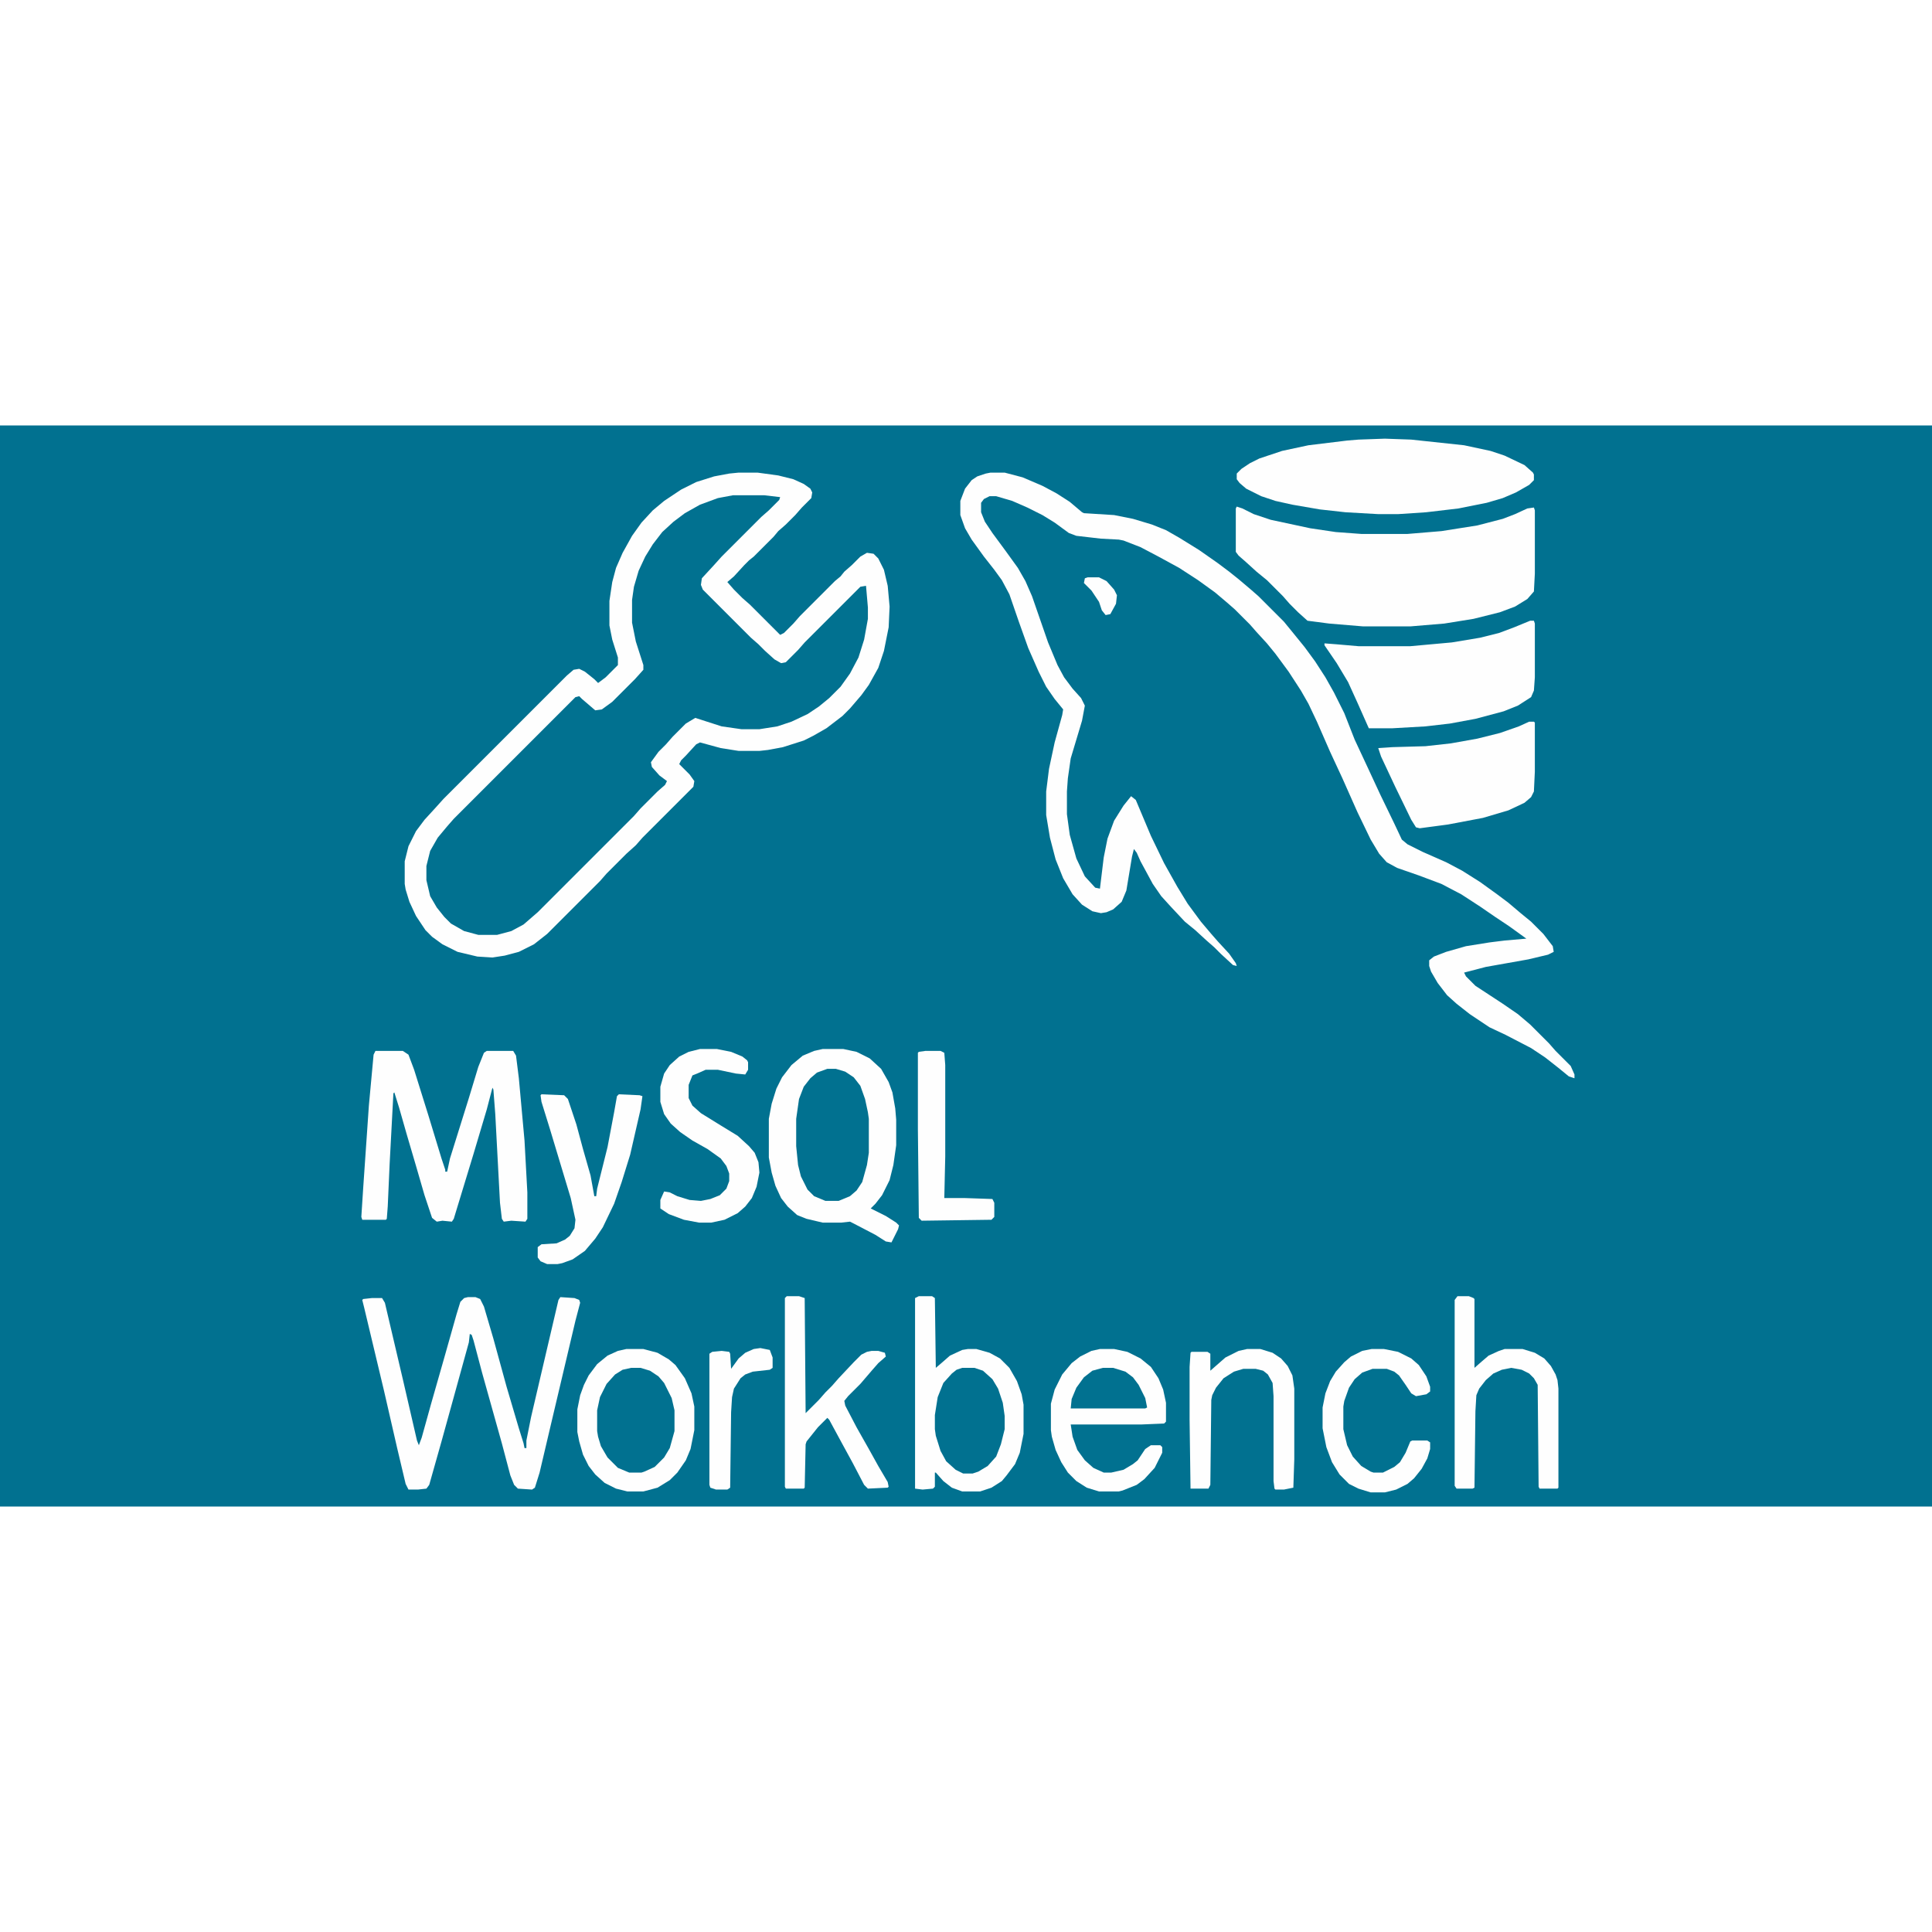 <?xml version="1.0" encoding="UTF-8"?>
<svg version="1.1" viewBox="0 0 2048 1146" width="1280" height="1280" xmlns="http://www.w3.org/2000/svg">
<path transform="translate(0)" d="m0 0h2048v1146h-2048z" fill="#017190"/>
<path transform="translate(777,74)" d="m0 0h33l17 2-3 5-15 15-8 7-43 43-7 8-8 10 1 7 3 5 55 55 8 7 8 8 7 5 6 1 8-7 13-13 7-8 53-53 6-1 2 23v12l-4 22-7 21-9 17-11 14-13 13-15 11-17 9-16 6-14 3-9 1h-19l-21-3-28-9-10 6-20 20-7 8-9 11-1 5 7 9 8 7 2 1-2 4-17 16-15 15-7 8-100 100-14 11-13 6-12 3h-20l-15-4-11-6-10-9-9-11-7-14-3-14v-15l4-16 6-11 11-14 7-7 7-8 124-124 4 1 13 12 3 2 7-1 13-10 29-29 2-3-1-9-8-24-3-17v-24l3-18 6-18 9-17 10-14 12-13 13-10 17-10 15-6 15-4z" fill="#017190"/>
<path transform="translate(1050,50)" d="m0 0h15l19 5 21 9 15 8 14 9 13 11 2 1 32 2 20 4 20 6 15 6 14 8 21 13 20 14 12 9 10 8 13 11 8 7 27 27 9 11 13 16 11 15 11 17 9 16 11 22 11 28 14 30 13 28 15 31 8 17 6 5 16 8 25 11 17 9 19 12 18 13 12 9 13 11 11 9 13 13 10 13 1 6-6 3-21 5-45 8-23 6 2 4 10 10 29 19 16 11 13 11 20 20 7 8 16 16 4 9v4l-6-2-11-9-14-11-15-10-27-14-17-8-21-14-14-11-10-9-10-13-7-12-2-6v-6l5-4 13-5 21-6 25-4 16-2 23-2-18-13-15-10-16-11-20-13-21-11-24-9-23-8-11-6-8-9-9-15-14-29-16-36-13-28-14-32-9-19-8-14-13-20-14-19-9-11-11-12-7-8-16-16-8-7-13-11-18-13-20-13-22-12-19-10-18-7-5-1-19-1-26-3-8-3-15-11-13-8-16-8-16-7-17-5h-7l-6 3-3 4v10l4 10 8 12 14 19 13 18 8 14 7 16 17 49 10 24 7 13 9 12 9 10 4 8-3 16-12 40-3 21-1 14v24l3 22 7 25 9 19 11 12 5 1 4-33 4-20 7-19 10-16 8-10 5 4 16 38 14 29 14 25 11 18 14 19 11 13 7 8 12 13 7 10 1 3-4-1-13-12-7-7-8-7-12-11-11-9-15-16-10-11-9-13-13-24-4-9-3-4-2 8-6 36-5 12-9 8-7 3-6 1-9-2-11-7-10-11-10-17-8-20-6-23-4-24v-25l3-24 6-28 8-29 1-6-9-11-9-13-8-16-11-25-10-28-10-29-8-15-8-11-11-14-13-18-7-12-5-14v-15l5-13 7-9 6-4 9-3z" fill="#FEFEFE"/>
<path transform="translate(783,50)" d="m0 0h20l22 3 16 4 11 5 7 5 2 4-1 6-10 10-7 8-10 10-8 7-5 6-21 21-5 4-5 5-11 12-7 6 7 8 9 9 8 7 32 32 4-2 10-10 7-8 37-37 6-5 4-5 8-7 9-9 7-4 7 1 5 5 6 12 4 17 2 22-1 22-5 25-6 18-10 18-8 11-12 14-8 8-17 13-14 8-10 5-22 7-16 3-9 1h-22l-19-3-22-6-4 2-11 12-5 5-2 4 11 11 5 7-1 6-54 54-7 8-10 9-21 21-7 8-56 56-14 11-16 8-15 4-13 2-16-1-21-5-16-8-11-8-7-7-10-15-7-15-4-13-1-6v-24l4-16 8-16 9-12 11-12 9-10 131-131 7-6 6-1 6 3 10 8 4 4 8-6 13-13v-8l-6-19-3-15v-26l3-20 4-15 7-16 10-18 10-14 12-13 12-10 18-12 16-8 19-6 16-3zm-6 24-16 3-19 7-16 9-12 9-12 11-10 13-8 13-7 15-5 17-2 14v24l4 20 8 25v5l-9 10-24 24-11 8-7 1-14-12-3-3-4 1-129 129-7 8-10 12-8 14-4 16v15l4 17 7 12 8 10 7 7 14 8 15 4h20l15-4 13-7 15-13 102-102 7-8 18-18 8-7 2-4-8-6-8-9-1-5 8-11 8-8 7-8 14-14 10-6 28 9 21 3h19l19-3 15-5 17-8 12-8 11-9 12-12 10-14 9-17 6-19 4-22v-12l-2-23-6 1-59 59-7 8-13 13-5 1-7-4-10-9-7-7-8-7-51-51-2-5 1-7 12-13 9-10 42-42 8-7 11-11 1-3-17-2z" fill="#FEFEFE"/>
<path transform="translate(1311,86)" d="m0 0 6 2 12 6 18 6 42 9 27 4 27 2h49l36-3 38-6 27-7 13-5 13-6 7-1 1 3v67l-1 19-7 8-13 8-16 6-28 7-31 5-36 3h-50l-36-3-23-3-10-9-9-9-7-8-17-17-11-9-11-10-8-7-3-4v-46z" fill="#FEFEFE"/>
<path transform="translate(872,661)" d="m0 0h22l14 3 14 7 12 11 8 14 4 11 3 17 1 12v27l-3 21-4 16-8 16-7 9-5 5 16 8 11 7 3 3-1 4-7 14-6-1-11-7-23-12-4-2-9 1h-20l-17-4-10-4-10-9-7-9-6-13-4-14-3-16v-41l3-16 5-16 6-12 10-13 12-10 12-5z" fill="#FEFEFE"/>
<path transform="translate(1468,14)" d="m0 0 28 1 56 6 28 6 15 5 21 10 9 8 1 2v6l-5 5-14 8-14 6-17 5-30 6-34 4-30 2h-21l-35-2-27-3-29-5-18-4-15-5-16-8-7-6-3-4v-6l5-5 9-6 10-5 24-8 28-6 41-5 12-1z" fill="#FEFEFE"/>
<path transform="translate(398,663)" d="m0 0h29l6 4 6 16 15 48 14 46 4 12v2h2l3-14 20-64 10-33 6-15 3-2h28l3 5 3 24 6 66 3 55v28l-2 3-15-1-8 1-2-3-2-17-5-94-2-26-1-2-6 23-14 47-21 69-2 3-10-1-6 1-5-4-8-24-9-31-10-34-8-28-5-16-1 1-4 75-2 45-1 13-1 1h-25l-1-3 2-31 6-87 5-54z" fill="#FEFEFE"/>
<path transform="translate(1622,207)" d="m0 0h4l1 3v57l-1 14-3 7-14 9-15 6-30 8-27 5-26 3-35 2h-25l-12-27-10-22-12-20-13-19v-2l13 1 23 2h55l44-4 30-5 20-5 16-6z" fill="#FEFEFE"/>
<path transform="translate(974,923)" d="m0 0h14l3 2 1 74 7-6 8-7 13-6 6-1h9l14 4 11 6 10 10 8 14 5 14 2 11v31l-4 20-5 12-9 12-5 6-11 7-12 4h-19l-11-4-9-7-8-9h-1v15l-2 2-11 1-8-1v-202z" fill="#FEFEFE"/>
<path transform="translate(496,924)" d="m0 0h8l5 2 4 8 10 34 14 51 13 44 5 16 1 5h2v-8l5-25 18-77 11-47 2-3 15 1 5 2 1 3-5 19-26 110-12 51-5 16-3 2-15-1-4-4-4-10-9-34-21-75-9-34-2-6-2-1-1 9-16 58-13 47-13 46-3 4-9 1h-10l-3-6-9-38-14-61-21-88-2-8 1-1 9-1h11l3 5 19 81 15 65 2 5 3-8 10-36 14-49 13-46 4-13 4-4z" fill="#FEFEFE"/>
<path transform="translate(664,979)" d="m0 0h18l15 4 12 7 7 6 10 14 7 16 3 14v25l-4 20-5 12-9 13-8 8-13 8-15 4h-17l-12-3-12-6-10-9-7-9-6-12-4-14-2-10v-24l3-15 4-11 5-10 9-12 11-9 11-5z" fill="#FEFEFE"/>
<path transform="translate(1621,314)" d="m0 0h5l1 1v52l-1 21-3 6-7 6-17 8-27 8-37 7-30 4-4-1-5-8-17-35-15-32-3-9 15-1 35-1 27-3 28-5 24-6 20-7z" fill="#FEFEFE"/>
<path transform="translate(1166,979)" d="m0 0h15l14 3 14 7 11 9 8 12 5 12 3 14v20l-2 2-24 1h-75l2 13 5 14 8 11 9 8 11 5h8l13-3 10-6 5-4 8-12 6-4h10l2 2v6l-8 16-11 12-8 6-15 6-4 1h-21l-13-4-11-7-9-9-7-11-6-13-4-14-1-7v-28l4-15 8-16 10-12 9-7 12-6z" fill="#FEFEFE"/>
<path transform="translate(877,682)" d="m0 0h9l10 3 9 6 7 9 5 14 3 14 1 7v36l-2 13-5 18-6 9-7 6-12 5h-14l-12-5-7-7-7-14-3-12-2-20v-29l3-21 5-13 7-9 7-6z" fill="#017190"/>
<path transform="translate(742,661)" d="m0 0h18l15 3 12 5 5 4 1 2v8l-3 5-10-1-19-4h-13l-9 4-5 2-4 10v14l4 8 9 8 21 13 18 11 12 11 6 7 4 10 1 11-3 15-5 12-7 9-8 7-14 7-14 3h-13l-16-3-16-6-9-6v-9l4-9 6 1 8 4 13 4 12 1 10-2 10-4 7-7 3-8v-8l-3-8-6-8-14-10-16-9-13-9-10-9-7-10-4-13v-16l4-14 6-9 10-9 10-5z" fill="#FEFEFE"/>
<path transform="translate(1545,923)" d="m0 0h12l5 2 1 1v73l8-7 7-6 11-5 6-2h19l13 4 10 6 7 8 5 9 2 6 1 9v105l-1 1h-19l-1-2-1-108-4-7-5-5-8-4-11-2-10 2-9 4-8 7-7 9-3 7-1 17-1 81-2 1h-17l-2-3v-197z" fill="#FEFEFE"/>
<path transform="translate(834,923)" d="m0 0h13l6 2 1 122 14-14 7-8 7-7 7-8 16-17 8-8 6-3 5-1h7l7 2 1 4-8 7-7 8-12 14-13 13-4 5 1 5 12 23 13 23 10 18 10 17 1 5-1 1-21 1-4-4-12-23-12-22-13-24-2-2-10 10-12 15-1 3-1 46-1 1h-19l-1-2v-200z" fill="#FEFEFE"/>
<path transform="translate(574,709)" d="m0 0 24 1 4 4 9 27 7 26 8 28 4 22h2l1-8 11-44 7-37 3-17 2-2 22 1 3 1-2 14-11 48-9 29-8 23-12 25-8 12-11 13-13 9-11 4-5 1h-11l-7-3-3-4v-11l4-3 16-1 9-4 5-4 5-8 1-9-5-23-22-73-9-29-1-7z" fill="#FEFEFE"/>
<path transform="translate(1322,979)" d="m0 0h14l13 4 9 6 7 8 5 10 2 14v75l-1 30-10 2h-9l-1-1-1-8v-90l-1-14-5-9-5-4-8-2h-13l-10 3-11 7-8 10-4 8-1 5-1 90-2 4h-19l-1-73v-56l1-15 1-1h17l3 2v18l16-14 14-7z" fill="#FEFEFE"/>
<path transform="translate(669,999)" d="m0 0h10l10 3 9 6 6 7 8 16 3 13v22l-5 18-6 10-10 10-11 5-3 1h-13l-12-5-11-11-7-12-3-10-1-6v-22l3-14 7-14 9-10 8-5z" fill="#017190"/>
<path transform="translate(1454,979)" d="m0 0h13l15 3 14 7 8 7 8 12 4 11v5l-4 3-11 2-5-3-6-9-7-10-5-4-8-3h-15l-11 4-8 7-6 9-5 14-1 6v24l4 17 6 12 9 10 10 6 3 1h10l12-6 6-5 6-10 5-12 2-1h16l3 2v7l-3 10-6 11-8 10-7 6-12 6-12 3h-15l-13-4-10-5-10-10-8-13-6-16-4-20v-22l3-15 5-13 6-10 9-10 7-6 12-6z" fill="#FEFEFE"/>
<path transform="translate(1020,999)" d="m0 0h13l9 3 10 9 6 10 5 15 2 14v14l-4 16-5 13-9 10-10 6-6 2h-10l-8-4-10-9-6-11-5-16-1-7v-15l3-19 6-15 9-10 5-4z" fill="#017190"/>
<path transform="translate(981,663)" d="m0 0h16l4 2 1 13v97l-1 44h22l29 1 2 4v15l-3 3-74 1-3-3-1-94v-81l1-1z" fill="#FEFEFE"/>
<path transform="translate(806,978)" d="m0 0 10 2 3 8v11l-3 2-18 2-8 3-5 4-7 11-2 9-1 16-1 80-3 2h-12l-6-2-1-3v-139l3-2 10-1 8 1 1 2 1 16 8-11 7-6 9-4z" fill="#FEFEFE"/>
<path transform="translate(1169,999)" d="m0 0h11l13 4 8 6 6 8 7 14 2 10-2 1h-79l1-10 5-12 8-11 9-7z" fill="#017190"/>
<path transform="translate(1153,161)" d="m0 0h12l8 4 8 9 3 6-1 9-6 11-5 1-4-5-3-9-8-12-8-8 1-5z" fill="#FEFEFE"/>
</svg>
